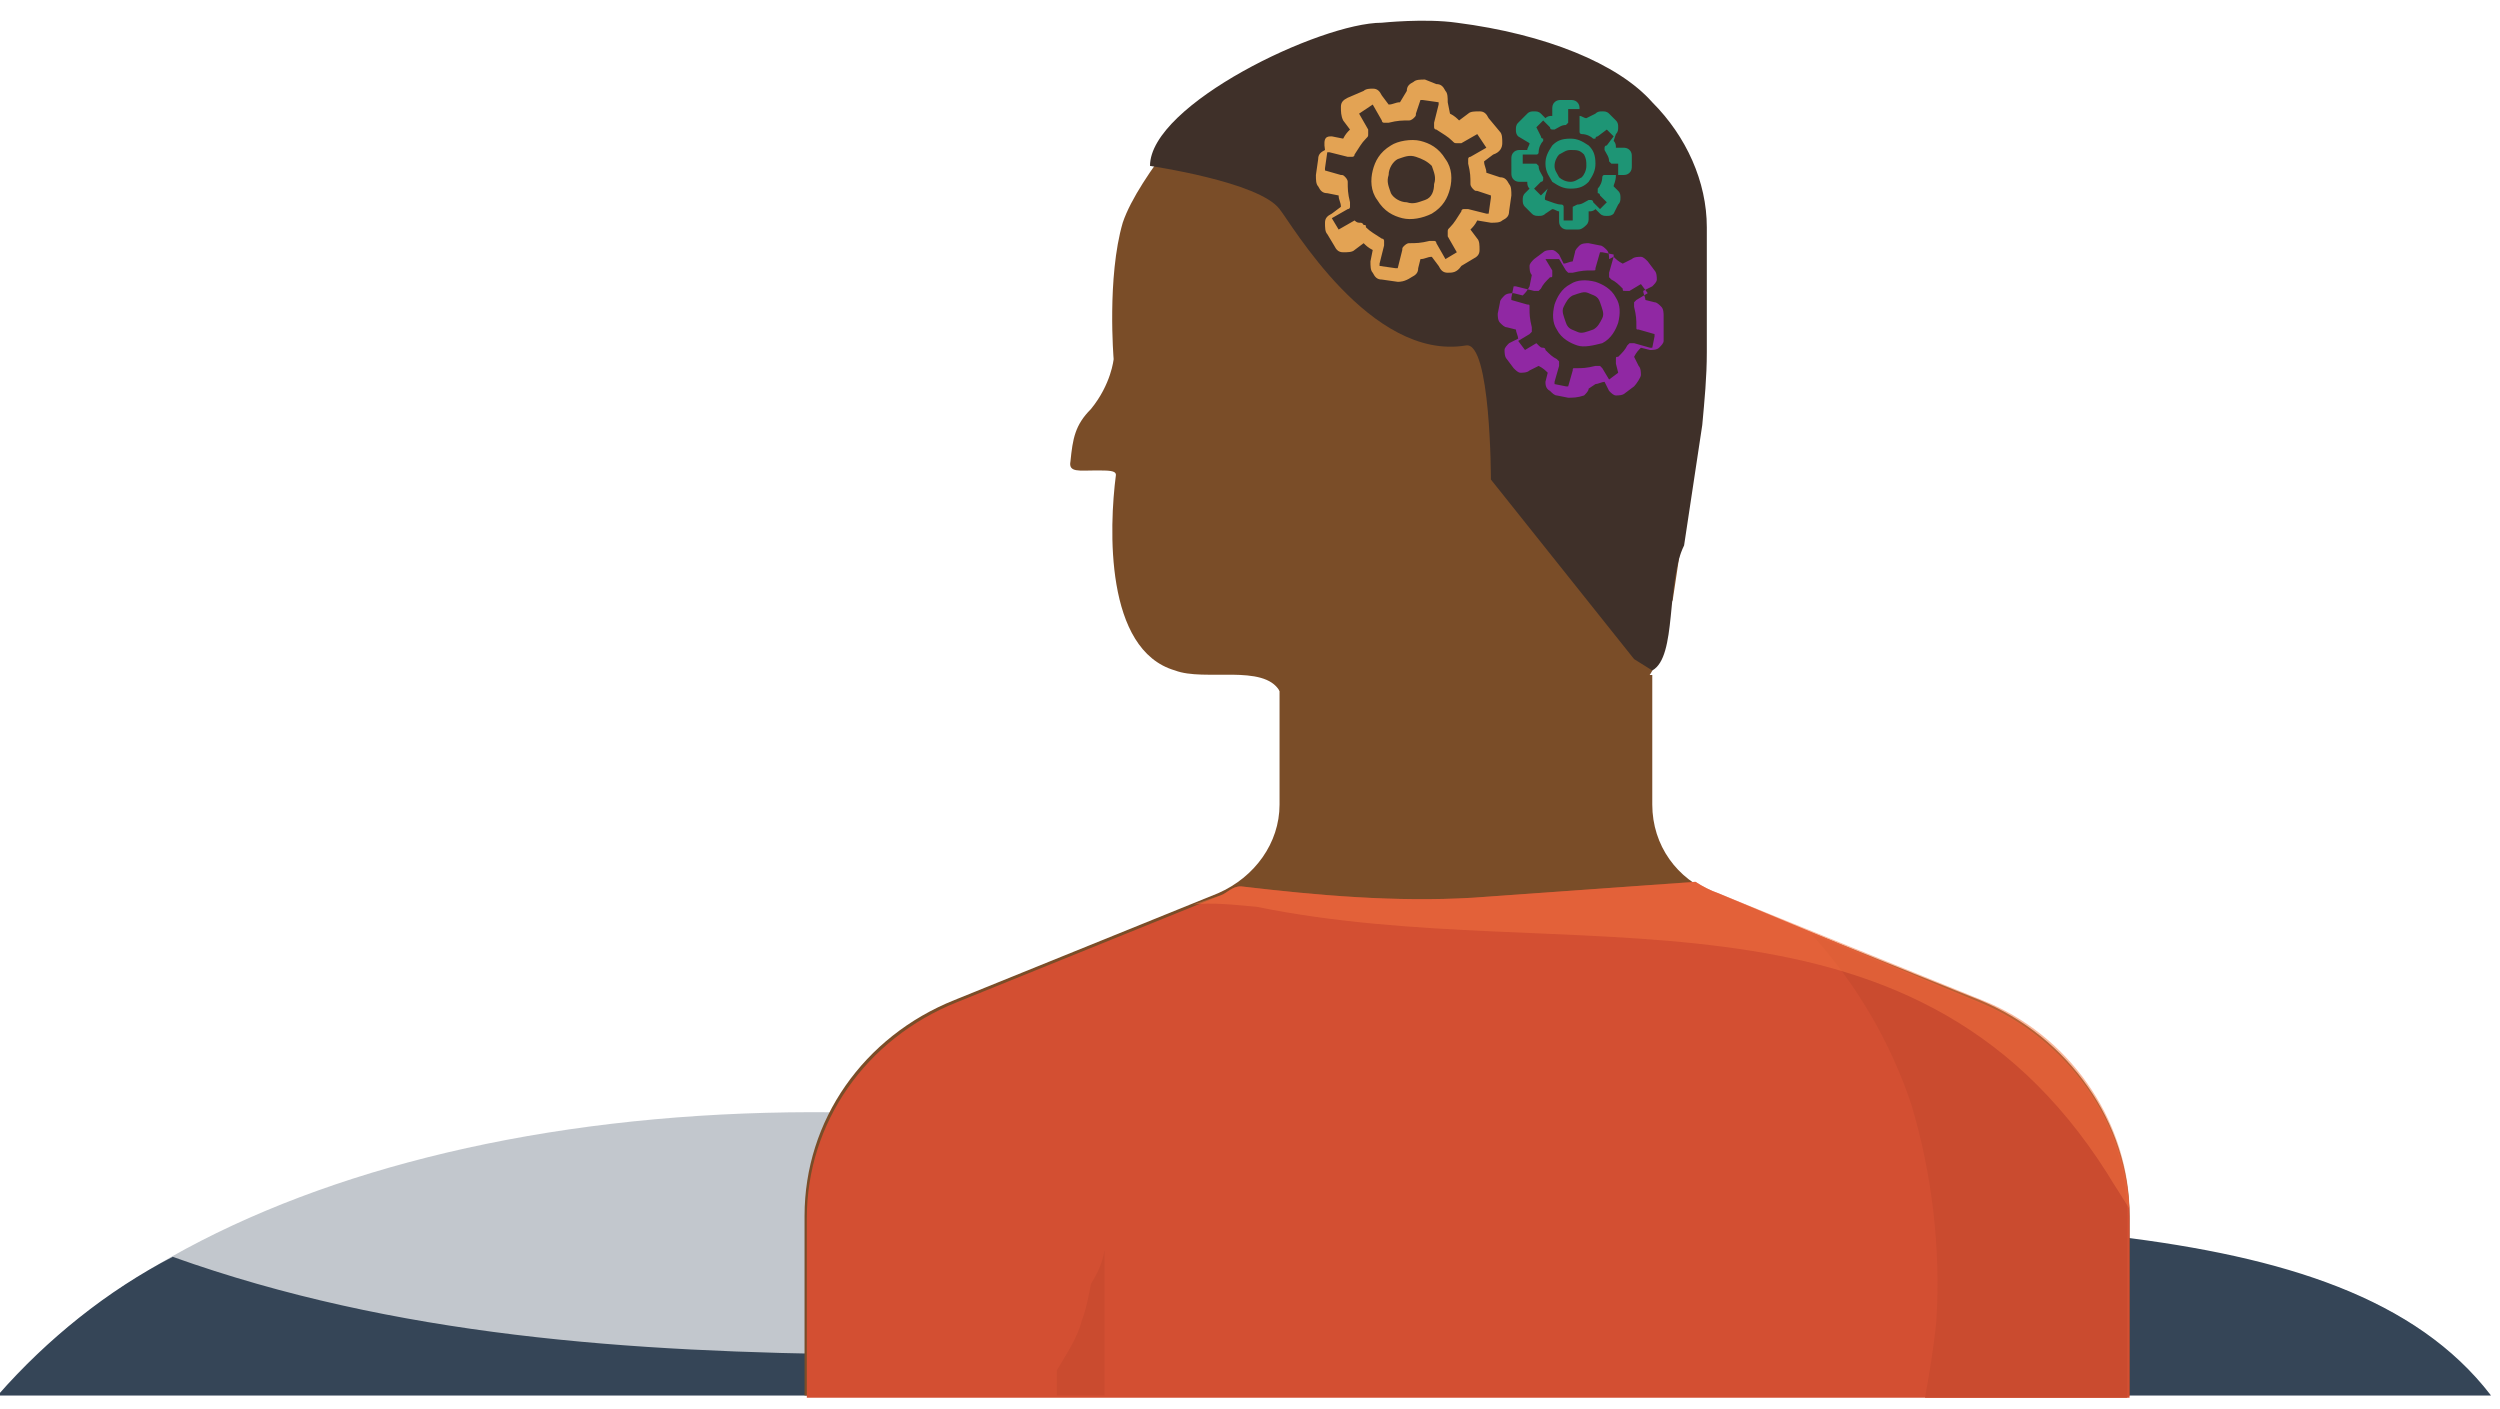 <?xml version="1.0" encoding="utf-8"?>
<!-- Generator: Adobe Illustrator 26.0.3, SVG Export Plug-In . SVG Version: 6.00 Build 0)  -->
<svg version="1.1" id="Layer_1" xmlns="http://www.w3.org/2000/svg" xmlns:xlink="http://www.w3.org/1999/xlink" x="0px" y="0px"
	 viewBox="0 0 110 62" style="enable-background:new 0 0 110 62;" xml:space="preserve">
<style type="text/css">
	.st0{opacity:0.3;fill-rule:evenodd;clip-rule:evenodd;fill:#354557;enable-background:new    ;}
	.st1{fill-rule:evenodd;clip-rule:evenodd;fill:#354557;}
	.st2{fill:none;}
	.st3{fill-rule:evenodd;clip-rule:evenodd;fill:#7A4D28;}
	.st4{fill-rule:evenodd;clip-rule:evenodd;fill:#D34F32;}
	.st5{fill-rule:evenodd;clip-rule:evenodd;fill:#CA4B2F;}
	.st6{opacity:0.5;fill-rule:evenodd;clip-rule:evenodd;fill:#F47540;enable-background:new    ;}
	.st7{fill-rule:evenodd;clip-rule:evenodd;fill:#3F3029;}
	.st8{fill:#E3A354;}
	.st9{fill:#9028A3;}
	.st10{fill:#1E9575;}
</style>
<path class="st0" d="M53.9,50.8C30.2,46,9,50.8-0.1,61.4h109.7C101.5,50.8,78,55.7,53.9,50.8z"/>
<path class="st1" d="M109.6,61.4H-0.1c2.2-2.5,4.8-4.6,7.7-6.1c9.8,3.5,20.1,4.2,30.7,4.3c10.5,0.2,21-0.1,31.5-1
	c7.9-0.7,15.7-2.2,23.3-4.2C100.5,55.3,106.3,57.1,109.6,61.4z"/>
<path class="st2" d="M53.9,50.8C30.2,46,9,50.8-0.1,61.4h109.7C101.5,50.8,78,55.7,53.9,50.8z"/>
<path class="st3" d="M35.4,61.4v-7.9c0-4.2,2.6-7.9,6.6-9.5l11.6-4.7c1.6-0.7,2.7-2.2,2.7-3.9v-5.7h16.4v5.7c0,1.8,1.1,3.3,2.7,3.9
	L87.1,44c3.9,1.6,6.6,5.4,6.6,9.5v7.9H35.4z"/>
<path class="st4" d="M87.1,44.1c3.9,1.6,6.6,5.4,6.6,9.5v7.9H35.5v-7.9c0-4.2,2.6-7.9,6.6-9.5l11.6-4.7c0.3-0.1,0.5-0.4,0.9-0.4
	c3.4,0.4,6.8,0.7,10.2,0.5l9.8-0.7c0.3,0.2,0.7,0.4,1,0.5L87.1,44.1"/>
<path class="st5" d="M48.6,55c0,2.2,0,4.3,0,6.4h-2.1c0-0.3,0-0.5,0-0.9v-0.2c0.4-0.7,0.9-1.4,1.1-2.2c0.2-0.5,0.3-1.1,0.4-1.6
	C48.3,56,48.5,55.6,48.6,55z"/>
<path class="st5" d="M93.6,53.6v7.9h-8.9c0.2-1.1,0.4-2.3,0.5-3.4c0.2-3.2-0.2-6.5-1.1-9.5c-0.9-2.7-2.4-5.3-4.4-7.5l7.3,3
	C91,45.7,93.6,49.4,93.6,53.6z"/>
<path class="st6" d="M52.5,39.8l1.2-0.4c0.3-0.1,0.5-0.4,0.9-0.4c3.4,0.4,6.8,0.7,10.2,0.5l9.8-0.7c0.3,0.2,0.7,0.4,1,0.5l11.6,4.7
	c3.8,1.5,6.4,5.2,6.5,9.2c-0.3-0.5-0.7-1.1-1-1.6c-8.7-13.7-23.7-8.9-37.4-11.7C54.2,39.8,53.3,39.7,52.5,39.8z"/>
<path class="st3" d="M53.2,4.3c1.6-1.4,5.6-3,7.1-3l3,2.6c4.1,0,7.3,1.3,8.9,3.1c1.5,1.4,2.4,3.4,2.4,5.4v5.5c0,1.1-0.1,2.1-0.2,3.2
	l-0.8,5.3c-0.8,1.6-0.4,3.2-1.5,3.7l-2.6,1.9c-1.2,0.9-2.6,1.4-4.2,1.4h-2.2c-1.5,0-3-0.4-4.2-1.4l-2.6-1.6
	c-0.7-1.2-3.3-0.4-4.6-0.9c-3.1-0.9-2.9-6.3-2.6-8.6c0-0.2-0.3-0.2-0.9-0.2c-0.7,0-1.2,0.1-1.1-0.4c0.1-1,0.2-1.6,0.9-2.3
	c0.9-1.1,1-2.2,1-2.2s-0.3-3.6,0.4-6C50.1,7.7,53.2,4.3,53.2,4.3z"/>
<path class="st7" d="M65.6,21.1c0,0,0-6.1-1.1-5.9c-4.2,0.7-7.7-5.4-8.2-6c-0.9-1.2-5.7-1.9-5.7-1.9c0-2.7,7.5-6.3,10.2-6.3
	c0,0,1.9-0.2,3.3,0c3.9,0.5,7.1,1.8,8.6,3.5C74.2,6,75.1,8,75.1,10v5.5c0,1.1-0.1,2.1-0.2,3.2l-0.8,5.3c-0.8,1.6-0.3,4.9-1.4,5.5
	l-0.8-0.5"/>
<path class="st8" d="M61.5,12.4l-0.7-0.1c-0.2,0-0.3-0.1-0.4-0.3c-0.1-0.1-0.1-0.3-0.1-0.5l0.1-0.5c-0.2-0.1-0.3-0.2-0.4-0.3
	l-0.4,0.3c-0.1,0.1-0.3,0.1-0.5,0.1s-0.3-0.1-0.4-0.3l-0.3-0.5l0,0c-0.1-0.1-0.1-0.3-0.1-0.5c0-0.2,0.1-0.3,0.3-0.4l0.4-0.3l0,0
	c0-0.2-0.1-0.3-0.1-0.5l-0.5-0.1c-0.2,0-0.3-0.1-0.4-0.3c-0.1-0.1-0.1-0.3-0.1-0.5l0.1-0.7c0-0.2,0.1-0.3,0.3-0.4
	C58.2,6,58.4,6,58.6,6l0.5,0.1c0.1-0.2,0.2-0.3,0.3-0.4l-0.3-0.4C59,5.1,59,4.9,59,4.7s0.1-0.3,0.3-0.4L60,4
	c0.1-0.1,0.3-0.1,0.4-0.1c0.2,0,0.3,0.1,0.4,0.3l0.3,0.4l0,0c0.2,0,0.3-0.1,0.5-0.1L61.9,4c0-0.2,0.1-0.3,0.3-0.4
	c0.1-0.1,0.3-0.1,0.5-0.1l0.5,0.2c0.2,0,0.3,0.1,0.4,0.3c0.1,0.1,0.1,0.3,0.1,0.5L63.8,5c0.2,0.1,0.3,0.2,0.4,0.3L64.6,5
	c0.1-0.1,0.3-0.1,0.5-0.1c0.2,0,0.3,0.1,0.4,0.3L66,5.8c0.1,0.1,0.1,0.3,0.1,0.5S66,6.7,65.7,6.8l-0.4,0.3c0,0.2,0.1,0.3,0.1,0.5
	L66,7.8c0.2,0,0.3,0.1,0.4,0.3c0.1,0.1,0.1,0.3,0.1,0.5l-0.1,0.7c0,0.2-0.1,0.3-0.3,0.4c-0.1,0.1-0.3,0.1-0.5,0.1L65,9.7
	c-0.1,0.2-0.2,0.3-0.3,0.4l0.3,0.4c0.1,0.1,0.1,0.3,0.1,0.5c0,0.2-0.1,0.3-0.3,0.4l-0.5,0.3l0,0C64.1,12,63.9,12,63.7,12
	s-0.3-0.1-0.4-0.3l-0.3-0.4l0,0c-0.2,0-0.3,0.1-0.5,0.1l-0.1,0.4c0,0.2-0.1,0.3-0.3,0.4C61.8,12.4,61.6,12.4,61.5,12.4L61.5,12.4z
	 M60,9.9c0.1,0,0.1,0,0.1,0.1c0.2,0.2,0.4,0.3,0.7,0.5c0.1,0,0.1,0.1,0.1,0.1s0,0.1,0,0.2l-0.2,0.8v0.1l0.7,0.1h0.1l0.2-0.8
	c0-0.1,0-0.1,0.1-0.2c0,0,0.1-0.1,0.2-0.1c0.3,0,0.5,0,0.9-0.1c0.1,0,0.1,0,0.2,0c0.1,0,0.1,0.1,0.1,0.1l0.4,0.7l0,0l0,0l0.5-0.3
	l0,0l0,0l-0.4-0.7l0,0c0-0.1,0-0.1,0-0.2c0-0.1,0-0.1,0.1-0.2c0.2-0.2,0.3-0.4,0.5-0.7c0-0.1,0.1-0.1,0.1-0.1c0.1,0,0.1,0,0.2,0
	l0.8,0.2h0.1l0.1-0.7V8.6L65,8.4c-0.1,0-0.1,0-0.2-0.1c0,0-0.1-0.1-0.1-0.2c0-0.3,0-0.5-0.1-0.9c0-0.1,0-0.1,0-0.2
	c0-0.1,0.1-0.1,0.1-0.1l0.7-0.4l0,0l0,0L65,5.9l0,0l0,0l-0.7,0.4l0,0c-0.1,0-0.1,0-0.2,0c-0.1,0-0.1,0-0.2-0.1
	c-0.2-0.2-0.4-0.3-0.7-0.5c-0.1,0-0.1-0.1-0.1-0.1c0-0.1,0-0.1,0-0.2l0.2-0.8V4.5l-0.7-0.1h-0.1L62.3,5c0,0.1,0,0.1-0.1,0.2
	c0,0-0.1,0.1-0.2,0.1c-0.3,0-0.5,0-0.9,0.1c-0.1,0-0.1,0-0.2,0c-0.1,0-0.1-0.1-0.1-0.1l-0.4-0.7l0,0l0,0L59.8,5l0,0l0,0l0.4,0.7
	c0,0.1,0,0.1,0,0.2c0,0.1,0,0.1-0.1,0.2c-0.2,0.2-0.3,0.4-0.5,0.7c0,0.1-0.1,0.1-0.1,0.1c-0.1,0-0.1,0-0.2,0l-0.8-0.2h-0.1l-0.1,0.7
	v0.1L59,7.7c0.1,0,0.1,0,0.2,0.1c0,0,0.1,0.1,0.1,0.2c0,0.3,0,0.5,0.1,0.9c0,0.1,0,0.1,0,0.2c0,0.1-0.1,0.1-0.1,0.1l-0.7,0.4l0,0
	l0,0l0,0l0.3,0.5l0,0l0,0l0.7-0.4C59.8,9.9,59.9,9.7,60,9.9L60,9.9z M61.7,9.6c-0.4-0.1-0.8-0.3-1.1-0.8c-0.3-0.4-0.3-0.9-0.2-1.3
	c0.1-0.4,0.3-0.8,0.8-1.1c0.3-0.2,0.9-0.3,1.3-0.2c0.4,0.1,0.8,0.3,1.1,0.8c0.3,0.4,0.3,0.9,0.2,1.3c-0.1,0.4-0.3,0.8-0.8,1.1
	C62.6,9.6,62.1,9.7,61.7,9.6z M62.3,6.9c-0.3-0.1-0.5,0-0.8,0.1c-0.2,0.1-0.4,0.4-0.4,0.7c-0.1,0.3,0,0.5,0.1,0.8
	c0.1,0.2,0.4,0.4,0.7,0.4c0.3,0.1,0.5,0,0.8-0.1s0.4-0.4,0.4-0.7c0.1-0.3,0-0.5-0.1-0.8C62.8,7.1,62.6,7,62.3,6.9L62.3,6.9z"/>
<path class="st9" d="M69,17.5l-0.5-0.1c-0.1,0-0.2-0.1-0.3-0.2C68,17.1,68,16.9,68,16.8l0.1-0.4c-0.1-0.1-0.2-0.2-0.4-0.3l-0.4,0.2
	c-0.1,0.1-0.3,0.1-0.4,0.1c-0.1,0-0.2-0.1-0.3-0.2l-0.3-0.4l0,0c-0.1-0.1-0.1-0.3-0.1-0.4s0.1-0.2,0.2-0.3l0.4-0.2l0,0
	c0-0.1-0.1-0.3-0.1-0.4l-0.4-0.1c-0.1,0-0.2-0.1-0.3-0.2c-0.1-0.1-0.1-0.3-0.1-0.4l0.1-0.5c0-0.1,0.1-0.2,0.2-0.3
	c0.1-0.1,0.3-0.1,0.4-0.1l0.4,0.1c0.1-0.1,0.2-0.2,0.3-0.4l0.1-0.5c-0.1-0.1-0.1-0.3-0.1-0.4s0.1-0.2,0.2-0.3l0.4-0.3
	c0.1-0.1,0.3-0.1,0.4-0.1c0.1,0,0.2,0.1,0.3,0.2l0.2,0.4l0,0c0.1,0,0.3-0.1,0.4-0.1l0.1-0.4c0-0.1,0.1-0.2,0.2-0.3s0.3-0.1,0.4-0.1
	l0.5,0.1c0.1,0,0.2,0.1,0.3,0.2c0.1,0.1,0.1,0.3,0.1,0.4L71,11.3c0.1,0.1,0.2,0.2,0.4,0.3l0.4-0.2c0.1-0.1,0.3-0.1,0.4-0.1
	c0.1,0,0.2,0.1,0.3,0.2l0.3,0.4c0.1,0.1,0.1,0.3,0.1,0.4c0,0.1-0.1,0.2-0.2,0.3l-0.4,0.2c0,0.1,0.1,0.3,0.1,0.4l0.4,0.1
	c0.1,0,0.2,0.1,0.3,0.2c0.1,0.1,0.1,0.3,0.1,0.4L73.2,15c0,0.1-0.1,0.2-0.2,0.3c-0.1,0.1-0.3,0.1-0.4,0.1l-0.4-0.1
	c-0.1,0.1-0.2,0.2-0.3,0.4l0.2,0.4c0.1,0.1,0.1,0.3,0.1,0.4S72,16.9,71.9,17l-0.4,0.3l0,0c-0.1,0.1-0.3,0.1-0.4,0.1
	s-0.2-0.1-0.3-0.2l-0.2-0.4l0,0c-0.1,0-0.3,0.1-0.4,0.1l-0.3,0.2c0,0.1-0.1,0.2-0.2,0.3C69.4,17.5,69.2,17.5,69,17.5L69,17.5z
	 M67.9,15.3c0,0,0.1,0,0.1,0.1c0.2,0.2,0.3,0.3,0.5,0.4l0.1,0.1c0,0,0,0.1,0,0.2l-0.2,0.7c0,0,0,0,0,0.1l0.5,0.1c0,0,0,0,0.1,0
	l0.2-0.7c0-0.1,0-0.1,0.1-0.1h0.1c0.2,0,0.4,0,0.8-0.1c0.1,0,0.1,0,0.2,0l0.1,0.1l0.3,0.5l0,0l0,0l0.4-0.3l0,0l0,0L71.1,16l0,0
	c0,0,0-0.1,0-0.2c0-0.1,0-0.1,0.1-0.1c0.2-0.2,0.3-0.3,0.4-0.5l0.1-0.1c0,0,0.1,0,0.2,0l0.7,0.2c0,0,0,0,0.1,0l0.1-0.5
	c0,0,0,0,0-0.1l-0.7-0.2c-0.1,0-0.1,0-0.1-0.1v-0.1c0-0.2,0-0.4-0.1-0.8c0-0.1,0-0.1,0-0.2l0.1-0.1l0.5-0.3l0,0l0,0l-0.3-0.4l0,0
	l0,0l-0.5,0.3l0,0c0,0-0.1,0-0.2,0c-0.1,0-0.1,0-0.1-0.1c-0.2-0.2-0.3-0.3-0.5-0.4l-0.1-0.1c0,0,0-0.1,0-0.2l0.2-0.7c0,0,0,0,0-0.1
	l-0.5-0.1c0,0,0,0-0.1,0l-0.2,0.7c0,0.1,0,0.1-0.1,0.1c-0.1,0-0.1,0-0.1,0c-0.2,0-0.4,0-0.8,0.1c-0.1,0-0.1,0-0.2,0l-0.1-0.1
	l-0.3-0.5l0,0l0,0L68,11.4l0,0l0,0l0.3,0.5c0,0,0,0.1,0,0.2s0,0.1-0.1,0.1c-0.2,0.2-0.3,0.3-0.4,0.5l-0.1,0.1c0,0-0.1,0-0.2,0
	l-0.8-0.2c0,0,0,0-0.1,0l-0.1,0.5c0,0,0,0,0,0.1l0.7,0.2c0.1,0,0.1,0,0.1,0.1v0.1c0,0.2,0,0.4,0.1,0.8c0,0.1,0,0.1,0,0.2l-0.1,0.1
	l-0.5,0.3l0,0l0,0l0,0l0.3,0.4l0,0l0,0l0.5-0.3C67.8,15.3,67.8,15.3,67.9,15.3L67.9,15.3z M69.4,15.2c-0.3-0.1-0.7-0.3-0.9-0.7
	c-0.2-0.3-0.2-0.7-0.1-1.1c0.1-0.3,0.3-0.7,0.7-0.9c0.3-0.2,0.7-0.2,1.1-0.1c0.3,0.1,0.7,0.3,0.9,0.7c0.2,0.3,0.2,0.7,0.1,1.1
	c-0.1,0.3-0.3,0.7-0.7,0.9C70.1,15.2,69.7,15.3,69.4,15.2z M69.9,12.9c-0.2-0.1-0.4,0-0.7,0.1c-0.2,0.1-0.3,0.3-0.4,0.5
	c-0.1,0.2,0,0.4,0.1,0.7s0.3,0.3,0.5,0.4c0.2,0.1,0.4,0,0.7-0.1c0.2-0.1,0.3-0.3,0.4-0.5c0.1-0.2,0-0.4-0.1-0.7S70.1,13,69.9,12.9
	L69.9,12.9z"/>
<path class="st10" d="M69.4,10.1h-0.4c-0.1,0-0.2,0-0.3-0.1c-0.1-0.1-0.1-0.2-0.1-0.3V9.3c-0.1,0-0.2-0.1-0.3-0.1l-0.3,0.2
	c-0.1,0.1-0.2,0.1-0.3,0.1c-0.1,0-0.2,0-0.3-0.1l-0.3-0.3l0,0c-0.1-0.1-0.1-0.2-0.1-0.3s0-0.2,0.1-0.3l0.2-0.2l0,0
	c-0.1-0.1-0.1-0.2-0.1-0.3h-0.3c-0.1,0-0.2,0-0.3-0.1c-0.1-0.1-0.1-0.2-0.1-0.3V7c0-0.1,0-0.2,0.1-0.3c0.1-0.1,0.2-0.1,0.3-0.1h0.3
	c0-0.1,0.1-0.2,0.1-0.3L66.8,6c-0.1-0.1-0.1-0.2-0.1-0.3c0-0.1,0-0.2,0.1-0.3L67.2,5c0.1-0.1,0.2-0.1,0.3-0.1c0.1,0,0.2,0,0.3,0.1
	L68,5.2l0,0c0.1-0.1,0.2-0.1,0.3-0.1V4.8c0-0.1,0-0.2,0.1-0.3c0.1-0.1,0.2-0.1,0.3-0.1h0.4c0.1,0,0.2,0,0.3,0.1
	c0.1,0.1,0.1,0.2,0.1,0.3v0.3c0.1,0,0.2,0.1,0.3,0.1L70.2,5c0.1-0.1,0.2-0.1,0.3-0.1c0.1,0,0.2,0,0.3,0.1l0.3,0.3
	c0.1,0.1,0.1,0.2,0.1,0.3c0,0.1,0,0.2-0.1,0.3L71,6.2c0.1,0.1,0.1,0.2,0.1,0.3h0.3c0.1,0,0.2,0,0.3,0.1c0.1,0.1,0.1,0.2,0.1,0.3v0.4
	c0,0.1,0,0.2-0.1,0.3c-0.1,0.1-0.2,0.1-0.3,0.1h-0.3C71.1,8,71,8.1,71,8.2l0.2,0.2c0.1,0.1,0.1,0.2,0.1,0.3c0,0.1,0,0.2-0.1,0.3
	L71,9.4l0,0c-0.1,0.1-0.2,0.1-0.3,0.1c-0.1,0-0.2,0-0.3-0.1l-0.2-0.2l0,0c-0.1,0.1-0.2,0.1-0.3,0.1v0.3c0,0.1,0,0.2-0.1,0.3
	C69.6,10.1,69.5,10.1,69.4,10.1L69.4,10.1z M68,8.8C68.2,8.8,68.2,8.8,68,8.8C68.3,8.9,68.5,9,68.7,9c0,0,0.1,0,0.1,0.1v0.1v0.5l0,0
	h0.4l0,0V9.2V9.1L69.4,9c0.2,0,0.3-0.1,0.5-0.2H70c0,0,0.1,0,0.1,0.1l0.3,0.3l0,0l0,0l0.3-0.3l0,0l0,0l-0.3-0.3l0,0
	c0,0,0-0.1-0.1-0.1V8.3c0.1-0.1,0.2-0.3,0.2-0.5c0,0,0-0.1,0.1-0.1h0.1h0.5l0,0V7.2l0,0H71h-0.1l-0.1-0.1c0-0.2-0.1-0.3-0.2-0.5V6.5
	c0,0,0-0.1,0.1-0.1L71,6l0,0l0,0l-0.3-0.3l0,0l0,0L70.3,6l0,0c0,0-0.1,0-0.1,0.1h-0.1C70,6,69.8,5.9,69.6,5.9c0,0-0.1,0-0.1-0.1V5.7
	V4.8l0,0H69l0,0v0.5v0.1l-0.1,0.1c-0.2,0-0.3,0.1-0.5,0.2h-0.1c0,0-0.1,0-0.1-0.1l-0.3-0.3l0,0l0,0l-0.3,0.3l0,0l0,0L67.8,6
	c0,0,0,0.1,0.1,0.1v0.1c-0.1,0.1-0.2,0.3-0.2,0.5c0,0,0,0.1-0.1,0.1h-0.1h-0.5l0,0v0.4l0,0h0.5h0.1l0.1,0.1c0,0.2,0.1,0.3,0.2,0.5
	v0.1c0,0,0,0.1-0.1,0.1l-0.3,0.3l0,0l0,0l0,0l0.3,0.3l0,0l0,0l0.3-0.3C67.9,8.8,68,8.8,68,8.8L68,8.8z M69.1,8.3
	c-0.3,0-0.5-0.1-0.8-0.3C68.2,7.8,68,7.6,68,7.2c0-0.3,0.1-0.5,0.3-0.8c0.2-0.2,0.4-0.3,0.8-0.3c0.3,0,0.5,0.1,0.8,0.3
	c0.2,0.2,0.3,0.4,0.3,0.8c0,0.3-0.1,0.5-0.3,0.8C69.7,8.2,69.5,8.3,69.1,8.3z M69.1,6.6c-0.2,0-0.3,0.1-0.5,0.2
	c-0.1,0.1-0.2,0.3-0.2,0.5s0.1,0.3,0.2,0.5c0.1,0.1,0.3,0.2,0.5,0.2c0.2,0,0.3-0.1,0.5-0.2c0.1-0.1,0.2-0.3,0.2-0.5S69.8,7,69.7,6.8
	C69.5,6.6,69.4,6.6,69.1,6.6L69.1,6.6z"/>
</svg>
